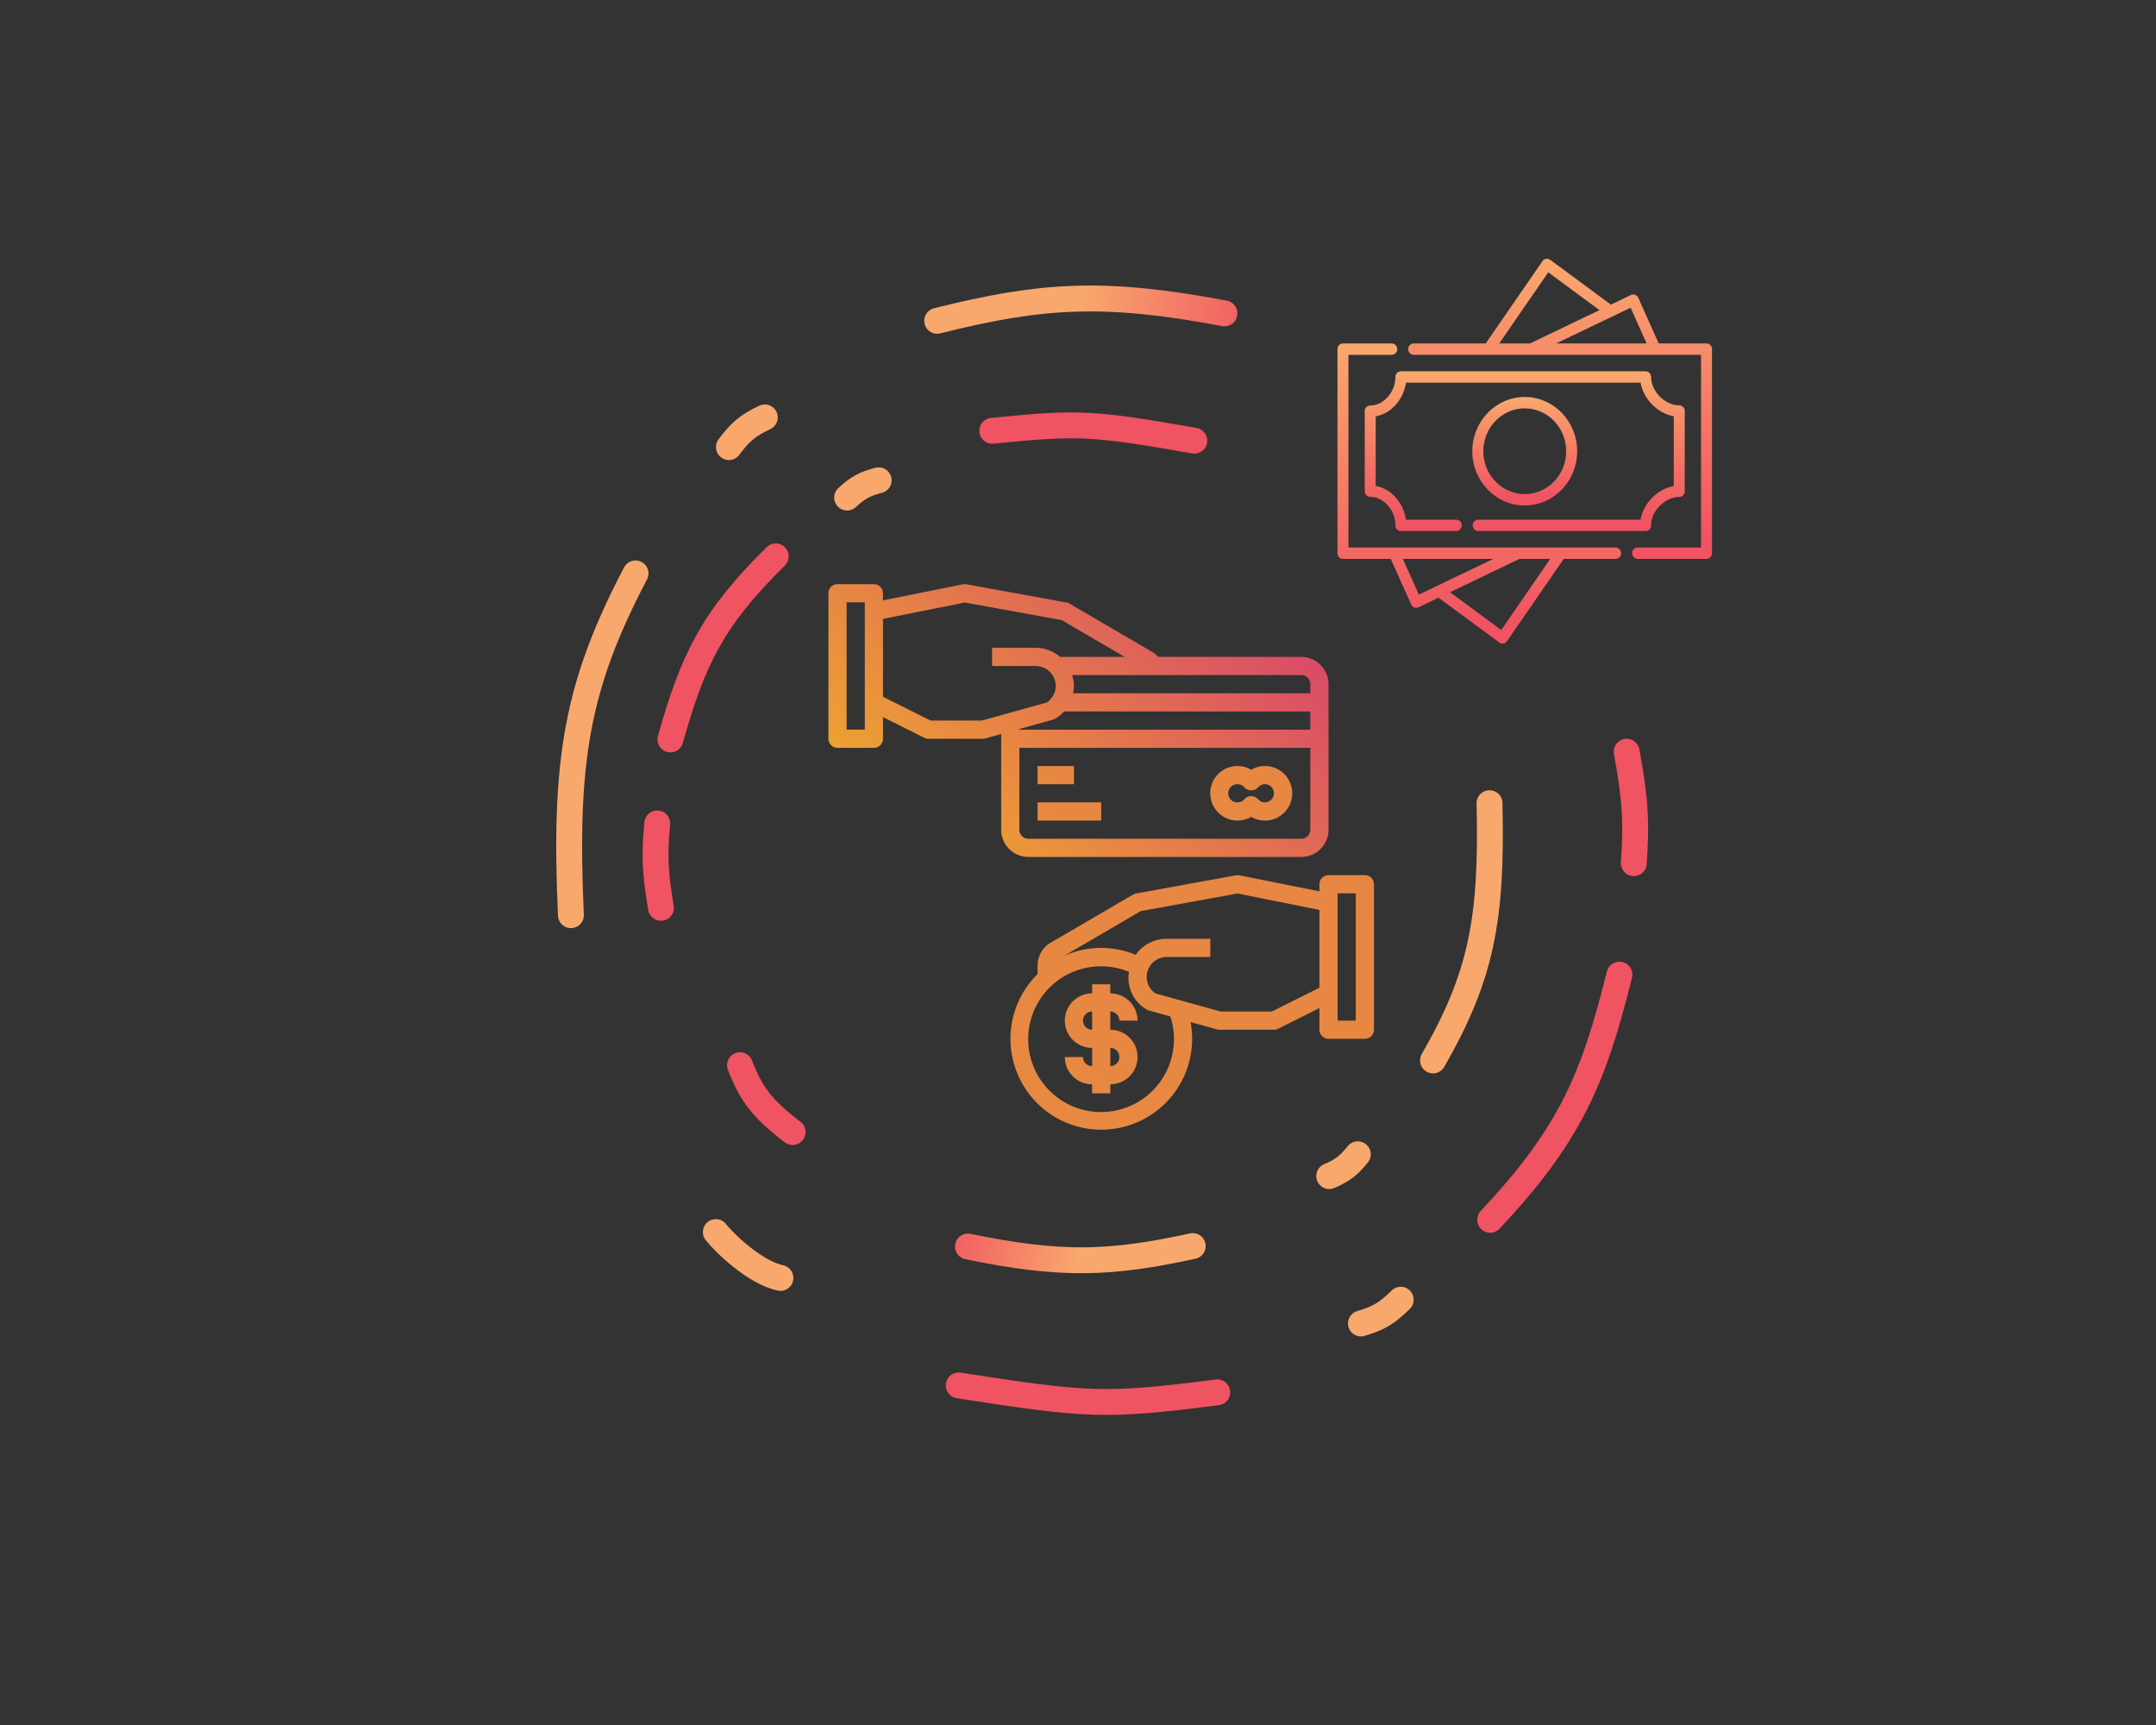 <svg width="250" height="200" fill="none" xmlns="http://www.w3.org/2000/svg"><rect width="100%" height="100%" fill="#333333" stroke="none"/><path d="M77.737 85.732c2.565-9.1 4.783-13.916 12.218-21.227M115.055 49.947c10.171-1.025 11.752-.889 23.436 1.144" stroke="#F05361" stroke-width="3" stroke-linecap="round"/><path d="M76.64 105.257c-.744-4.366-.74-6.409-.428-9.785" stroke="url(#paint0_linear)" stroke-width="3" stroke-linecap="round"/><path d="M91.915 131.256c-3.751-2.852-4.856-4.572-6.112-7.754" stroke="url(#paint1_linear)" stroke-width="3" stroke-linecap="round"/><path d="M138.303 144.47c-9.603 2.094-15.256 2.282-26.07.054" stroke="url(#paint2_linear)" stroke-width="3" stroke-linecap="round"/><path d="M157.446 133.83c-1.029 1.278-1.742 1.861-3.316 2.53M98.228 57.687c1.21-1.108 2.003-1.577 3.66-2.001M172.718 93.123c.321 13.548-.972 20.094-6.55 29.828" stroke="#F9A86D" stroke-width="3" stroke-linecap="round"/><path d="M150.886 99.356a3.161 3.161 0 003.163-3.162v-16.87a3.164 3.164 0 00-3.163-3.162h-16.593a3.277 3.277 0 00-.404-.398.894.894 0 00-.132-.09l-9.752-5.694a1.029 1.029 0 00-.343-.126l-11.597-2.109a1.041 1.041 0 00-.395 0l-9.283 1.859v-.823a1.057 1.057 0 00-1.054-1.054h-4.217a1.054 1.054 0 00-1.055 1.054v16.87a1.054 1.054 0 001.055 1.054h4.217a1.055 1.055 0 001.054-1.055V83.14l4.801 2.406c.146.071.308.107.471.105h6.326c.095 0 .19-.012.281-.038l1.827-.508v11.09a3.164 3.164 0 003.163 3.162h31.63zm-32.684-14.834l3.921-1.093a.997.997 0 00.258-.112c.373-.224.709-.504.997-.83h28.562v2.11h-33.738v-.075zm33.738-5.198v1.055h-27.505c.059-.281.09-.567.093-.854a4.315 4.315 0 00-.211-1.255h26.569a1.053 1.053 0 011.054 1.055zm-51.661 5.272H98.17v-14.76h2.109v14.76zm13.562-1.054h-5.933l-5.521-2.76v-9.027l9.499-1.898 11.215 2.037 7.311 4.268h-7.486a4.33 4.33 0 00-2.816-1.055h-5.071v2.109h5.071a2.328 2.328 0 012.309 2.309 2.21 2.21 0 01-.441 1.334 2.09 2.09 0 01-.572.58l-7.565 2.103zm4.361 12.651v-9.488h33.738v9.489a1.053 1.053 0 01-1.054 1.054h-31.63a1.054 1.054 0 01-1.054-1.055z" fill="url(#paint3_linear)"/><path d="M143.506 95.14c.556-.001 1.102-.15 1.581-.43a3.165 3.165 0 004.756-2.734 3.169 3.169 0 00-1.587-2.742 3.162 3.162 0 00-3.169.01 3.16 3.16 0 00-4.647 1.913 3.165 3.165 0 003.066 3.982zm0-4.218a1.043 1.043 0 01.788.367 1.094 1.094 0 001.226.253c.136-.059.259-.145.361-.253a1.041 1.041 0 011.533-.058 1.053 1.053 0 01-1.179 1.702 1.04 1.04 0 01-.354-.27 1.055 1.055 0 00-1.587 0 1.05 1.05 0 01-.788.368 1.055 1.055 0 110-2.109z" fill="url(#paint4_linear)"/><path d="M120.311 88.814h4.217v2.108h-4.217v-2.108z" fill="url(#paint5_linear)"/><path d="M120.311 93.03h7.38v2.11h-7.38v-2.11z" fill="url(#paint6_linear)"/><path d="M129.8 118.334h2.108a3.163 3.163 0 00-3.163-3.163v-1.054h-2.108v1.054a3.165 3.165 0 00-2.237 5.4 3.164 3.164 0 002.237.926v2.109a1.054 1.054 0 01-1.055-1.054h-2.108a3.161 3.161 0 003.163 3.163v1.054h2.108v-1.054a3.165 3.165 0 002.237-5.4 3.164 3.164 0 00-2.237-.926v-2.109a1.054 1.054 0 011.055 1.054zm0 4.218a1.058 1.058 0 01-1.055 1.054v-2.109a1.054 1.054 0 011.055 1.055zm-3.163-3.163a1.054 1.054 0 110-2.109v2.109z" fill="url(#paint7_linear)"/><path d="M158.266 101.465h-4.217a1.054 1.054 0 00-1.055 1.055v.822l-9.277-1.856a1.055 1.055 0 00-.396 0l-11.597 2.109a1.008 1.008 0 00-.343.127l-9.752 5.693a.86.86 0 00-.132.091 3.142 3.142 0 00-1.186 2.46v.976a10.521 10.521 0 00-2.847 9.978 10.537 10.537 0 007.089 7.577 10.534 10.534 0 0013.5-11.997l3.057.851c.094.025.19.038.287.038h6.326c.163.001.324-.035.471-.106l4.8-2.406v2.512a1.058 1.058 0 001.055 1.054h4.217a1.054 1.054 0 001.054-1.054V102.52a1.058 1.058 0 00-1.054-1.055zm-22.14 18.978a8.454 8.454 0 01-5.968 8.118 8.445 8.445 0 01-9.496-3.366 8.444 8.444 0 014.959-12.906 8.453 8.453 0 015.292.391 4.196 4.196 0 002.086 4.375c.082.049.17.087.261.113l2.444.679a8.24 8.24 0 01.422 2.596zm11.348-3.163h-5.932l-7.566-2.102a2.313 2.313 0 011.298-4.224h5.069v-2.108h-5.069a4.41 4.41 0 00-3.59 1.86 10.353 10.353 0 00-3.993-.806 10.5 10.5 0 00-4.343.949l8.932-5.216 11.216-2.039 9.498 1.899v9.027l-5.52 2.76zm9.738 1.054h-2.109v-14.76h2.109v14.76z" fill="url(#paint8_linear)"/><path d="M187.783 112.998c-3.01 12.105-5.704 18.538-14.99 28.427M141.149 161.429c-12.966 1.663-14.99 1.531-29.979-.802" stroke="#F05361" stroke-width="3" stroke-linecap="round"/><path d="M188.617 87.156c1.079 5.748 1.134 8.448.833 12.921" stroke="url(#paint9_linear)" stroke-width="3" stroke-linecap="round"/><path d="M108.672 37.194c12.209-3.058 19.427-3.479 33.311-.861" stroke="url(#paint10_linear)" stroke-width="3" stroke-linecap="round"/><path d="M84.522 51.838c1.277-1.72 2.172-2.513 4.163-3.445M162.424 150.689c-1.514 1.502-2.514 2.145-4.618 2.756M90.497 148.166c-2.984-.631-6.565-4.118-7.494-5.319M66.2 106.107c-.807-17.899.653-26.59 7.495-39.625" stroke="#F9A86D" stroke-width="3" stroke-linecap="round"/><path d="M187.34 63.481h-30.979V41.137h5.018a.649.649 0 00.637-.659.649.649 0 00-.637-.659h-5.655a.648.648 0 00-.637.66V64.14c0 .364.285.66.637.66h5.541l2.374 5.293c.146.326.53.472.846.32l2.323-1.114 7.046 5.2a.63.63 0 00.888-.154l6.585-9.546h6.014a.649.649 0 00.637-.659.65.65 0 00-.638-.659zM162.67 64.8h10.49l-8.634 4.142-1.856-4.142zm11.405 8.244l-5.937-4.382 8.051-3.862h3.572l-5.686 8.244z" fill="url(#paint11_linear)"/><path d="M197.88 39.82h-5.541l-2.374-5.295a.634.634 0 00-.846-.32l-2.324 1.115-7.045-5.2a.63.63 0 00-.888.154l-6.585 9.546h-8.35a.648.648 0 00-.637.658c0 .364.285.66.637.66h33.316V63.48h-7.354a.648.648 0 00-.637.66c0 .363.285.658.637.658h7.991a.648.648 0 00.637-.659V40.478a.648.648 0 00-.637-.659zm-6.946 0h-10.491l8.634-4.142 1.857 4.142zm-11.405-8.244l5.937 4.381-8.051 3.863h-3.572l5.686-8.244z" fill="url(#paint12_linear)"/><path d="M176.803 58.607c3.353 0 6.08-2.821 6.08-6.29 0-3.467-2.727-6.289-6.08-6.289s-6.08 2.822-6.08 6.29 2.727 6.289 6.08 6.289zm0-11.26c2.65 0 4.806 2.23 4.806 4.97 0 2.742-2.156 4.972-4.806 4.972s-4.806-2.23-4.806-4.971 2.156-4.972 4.806-4.972z" fill="url(#paint13_linear)"/><path d="M171.408 61.57h19.407a.648.648 0 00.637-.66c0-1.658 1.617-3.287 3.265-3.287a.648.648 0 00.637-.659v-9.31a.648.648 0 00-.637-.66c-1.648 0-3.265-1.628-3.265-3.287a.648.648 0 00-.637-.659h-28.374a.648.648 0 00-.637.66c0 1.76-1.364 3.304-2.919 3.304a.648.648 0 00-.637.66v9.275c0 .364.285.659.637.659 1.555 0 2.919 1.544 2.919 3.304 0 .364.285.66.637.66h6.418a.649.649 0 00.638-.66.649.649 0 00-.638-.659h-5.829a4.936 4.936 0 00-1.156-2.528c-.652-.748-1.471-1.224-2.352-1.38v-8.069c.881-.155 1.7-.631 2.352-1.38a4.936 4.936 0 001.156-2.528h27.204c.321 1.894 1.978 3.572 3.846 3.892v8.102c-1.868.32-3.525 1.997-3.846 3.891h-18.826a.648.648 0 00-.637.66c0 .364.285.658.637.658z" fill="url(#paint14_linear)"/><defs><linearGradient id="paint0_linear" x1="76.64" y1="105.257" x2="76.864" y2="95.487" gradientUnits="userSpaceOnUse"><stop stop-color="#F05361"/><stop offset="1" stop-color="#F05361"/></linearGradient><linearGradient id="paint1_linear" x1="91.915" y1="131.256" x2="87.018" y2="122.799" gradientUnits="userSpaceOnUse"><stop stop-color="#F05361"/><stop offset="1" stop-color="#F05361"/></linearGradient><linearGradient id="paint2_linear" x1="125.231" y1="146.127" x2="108.355" y2="143.132" gradientUnits="userSpaceOnUse"><stop stop-color="#F9A86D"/><stop offset="1" stop-color="#F05361"/></linearGradient><linearGradient id="paint3_linear" x1="80.88" y1="130.158" x2="161.859" y2="43.531" gradientUnits="userSpaceOnUse"><stop stop-color="#FFF200"/><stop offset="1" stop-color="#CD118C"/></linearGradient><linearGradient id="paint4_linear" x1="159.677" y1="561.401" x2="596.412" y2="-141.026" gradientUnits="userSpaceOnUse"><stop stop-color="#FFF200"/><stop offset="1" stop-color="#CD118C"/></linearGradient><linearGradient id="paint5_linear" x1="76.295" y1="221.76" x2="200.829" y2="-44.685" gradientUnits="userSpaceOnUse"><stop stop-color="#FFF200"/><stop offset="1" stop-color="#CD118C"/></linearGradient><linearGradient id="paint6_linear" x1="63.919" y1="231.489" x2="144.853" y2="-71.546" gradientUnits="userSpaceOnUse"><stop stop-color="#FFF200"/><stop offset="1" stop-color="#CD118C"/></linearGradient><linearGradient id="paint7_linear" x1="179.968" y1="1114.45" x2="1100.81" y2="457.723" gradientUnits="userSpaceOnUse"><stop stop-color="#FFF200"/><stop offset="1" stop-color="#CD118C"/></linearGradient><linearGradient id="paint8_linear" x1="554.869" y1="2536.67" x2="2636.99" y2="-644.539" gradientUnits="userSpaceOnUse"><stop stop-color="#FFF200"/><stop offset="1" stop-color="#CD118C"/></linearGradient><linearGradient id="paint9_linear" x1="188.617" y1="87.156" x2="188.617" y2="100.077" gradientUnits="userSpaceOnUse"><stop stop-color="#F05361"/><stop offset="1" stop-color="#F05361"/></linearGradient><linearGradient id="paint10_linear" x1="125.327" y1="34.608" x2="147.012" y2="37.835" gradientUnits="userSpaceOnUse"><stop stop-color="#F9A86D"/><stop offset="1" stop-color="#F05361"/></linearGradient><linearGradient id="paint11_linear" x1="171.532" y1="39.819" x2="171.532" y2="74.619" gradientUnits="userSpaceOnUse"><stop stop-color="#F9A86D"/><stop offset=".932" stop-color="#F05361"/><stop offset="1" stop-color="#F05361"/></linearGradient><linearGradient id="paint12_linear" x1="180.903" y1="30" x2="180.903" y2="64.799" gradientUnits="userSpaceOnUse"><stop stop-color="#F9A86D"/><stop offset=".932" stop-color="#F05361"/><stop offset="1" stop-color="#F05361"/></linearGradient><linearGradient id="paint13_linear" x1="176.803" y1="46.028" x2="176.803" y2="58.607" gradientUnits="userSpaceOnUse"><stop stop-color="#F9A86D"/><stop offset=".932" stop-color="#F05361"/><stop offset="1" stop-color="#F05361"/></linearGradient><linearGradient id="paint14_linear" x1="176.801" y1="43.048" x2="176.801" y2="61.569" gradientUnits="userSpaceOnUse"><stop stop-color="#F9A86D"/><stop offset=".932" stop-color="#F05361"/><stop offset="1" stop-color="#F05361"/></linearGradient></defs></svg>